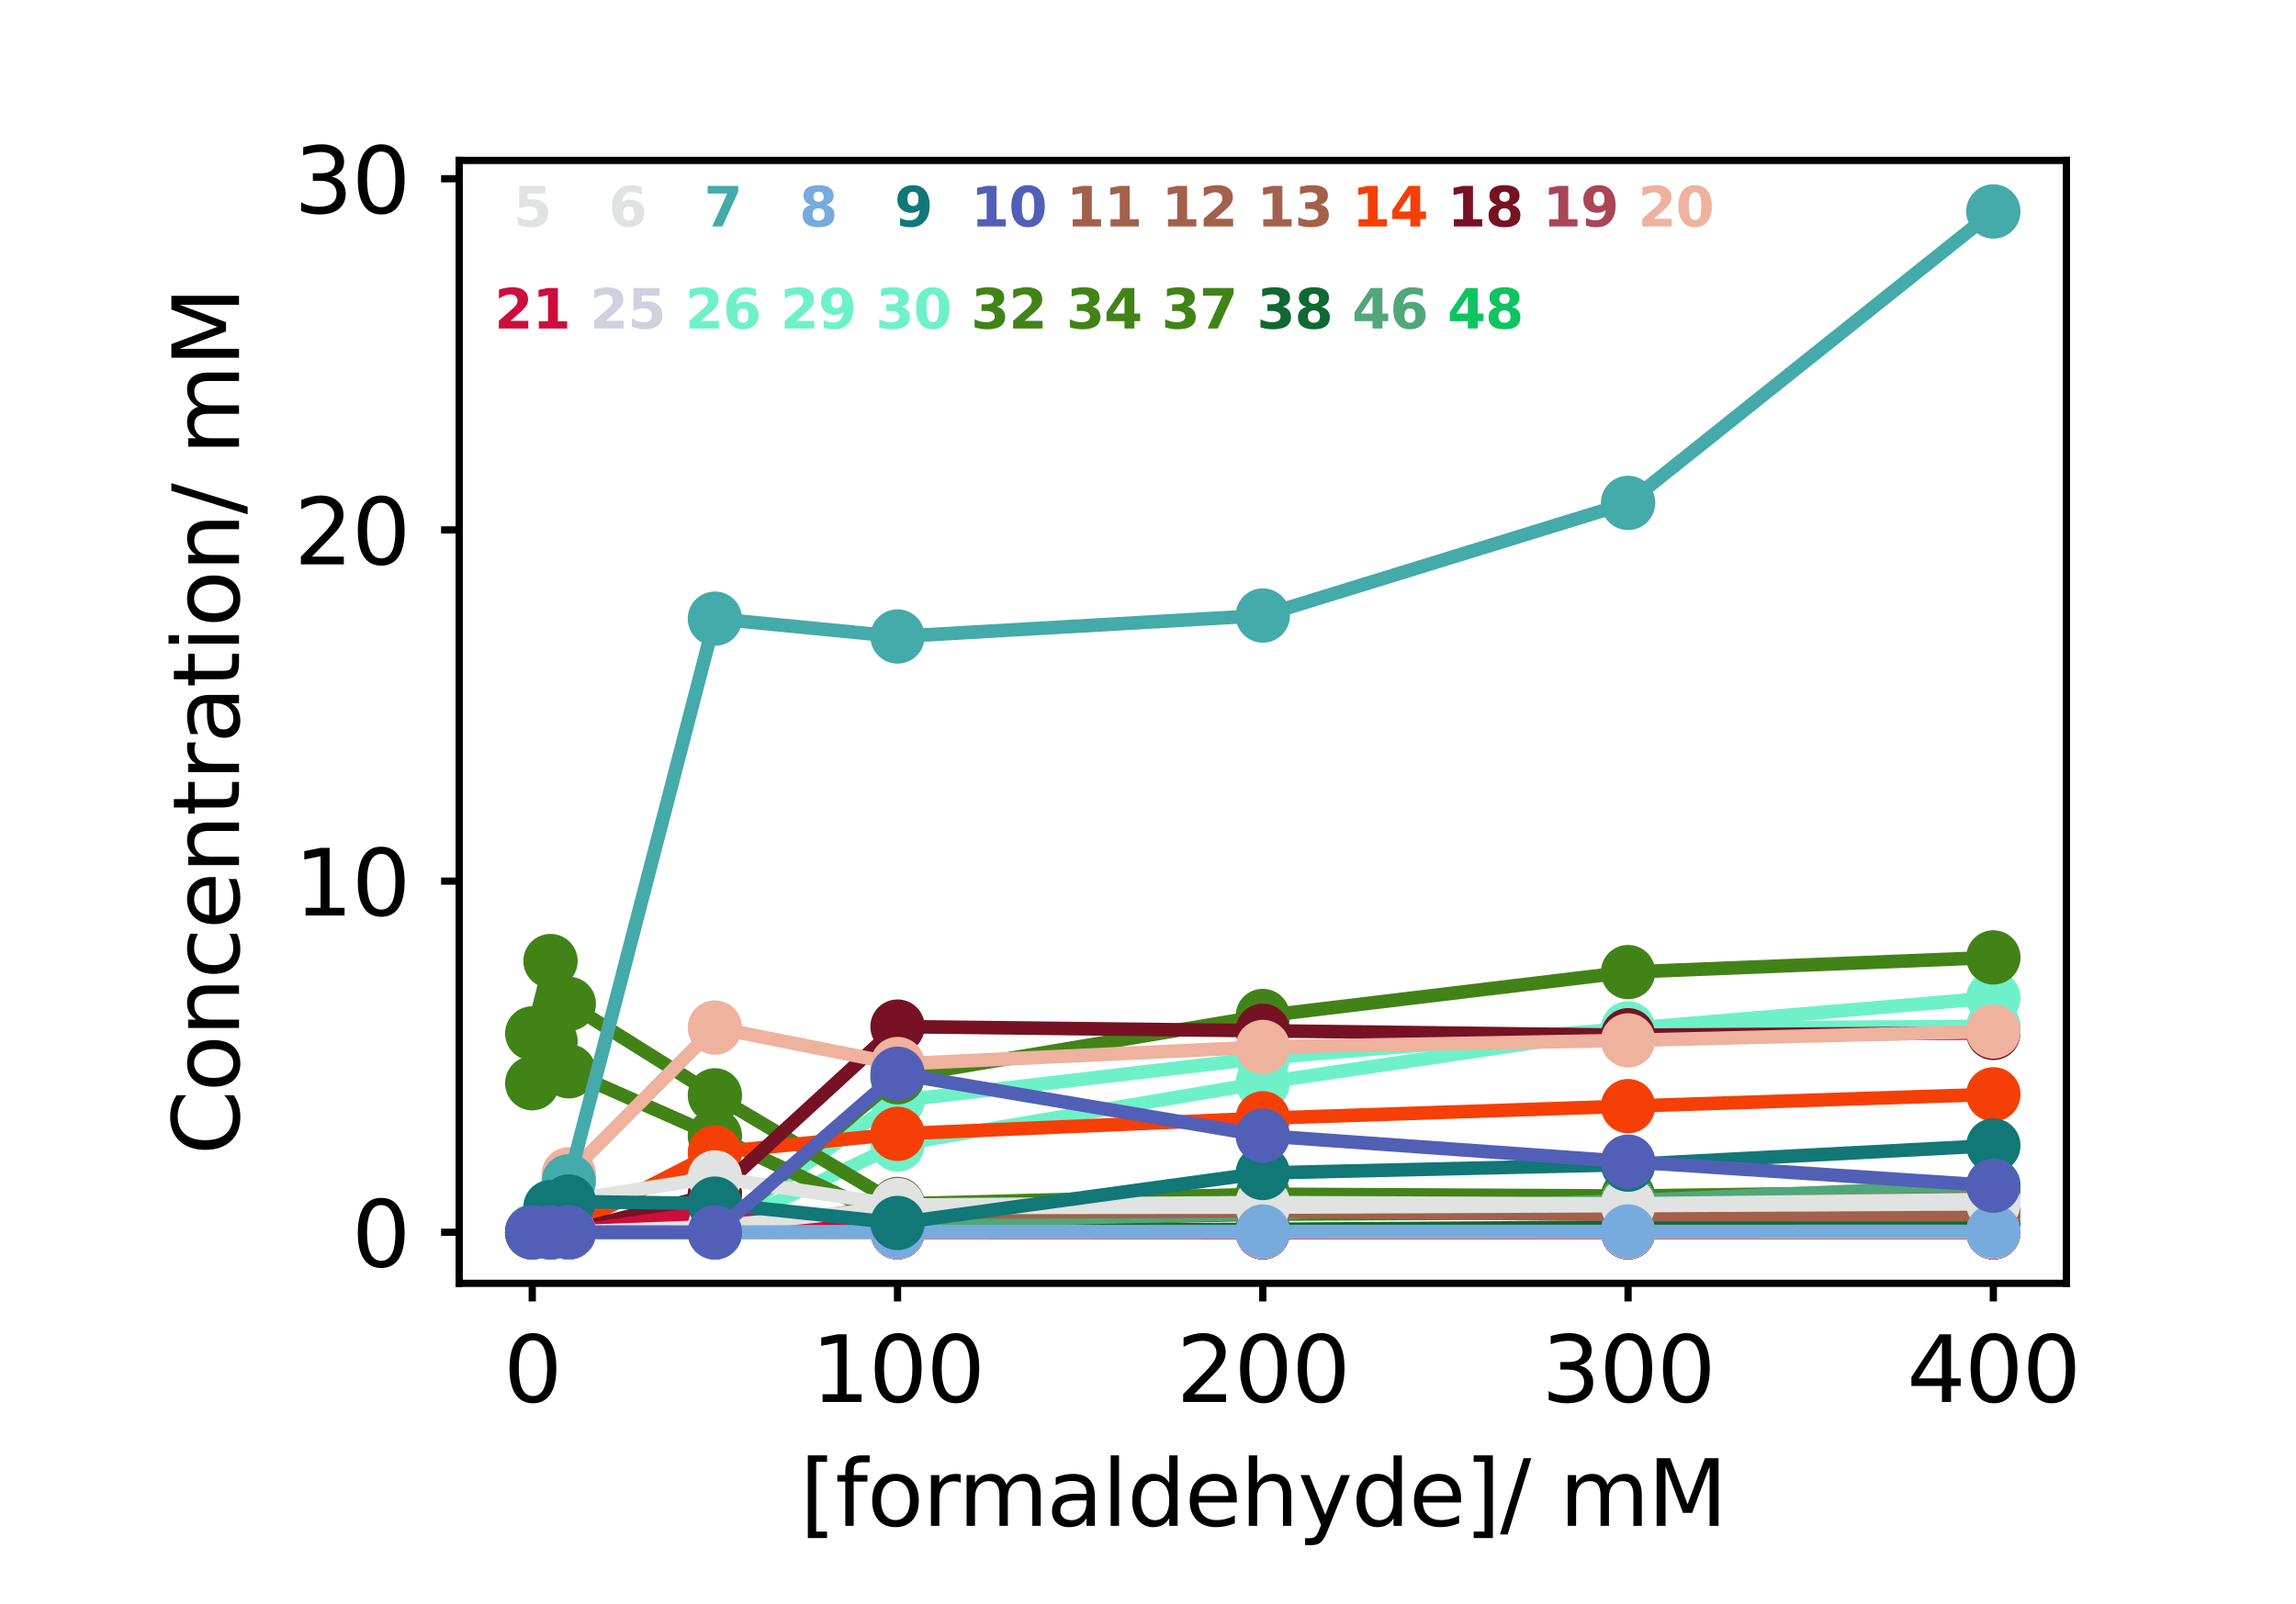 <?xml version="1.0" encoding="utf-8" standalone="no"?>
<!DOCTYPE svg PUBLIC "-//W3C//DTD SVG 1.1//EN"
  "http://www.w3.org/Graphics/SVG/1.1/DTD/svg11.dtd">
<svg height="177.12pt" version="1.1" viewBox="0 0 253.44 177.12" width="253.44pt" xmlns="http://www.w3.org/2000/svg" xmlns:xlink="http://www.w3.org/1999/xlink">
 <defs>
  <style type="text/css">*{stroke-linecap:butt;stroke-linejoin:round;}</style>
 </defs>
 <g id="figure_1">
  <g id="patch_1">
   <path d="M 0 177.12 
L 253.44 177.12 
L 253.44 0 
L 0 0 
z
" style="fill:#ffffff;"/>
  </g>
  <g id="axes_1">
   <g id="patch_2">
    <path d="M 50.688 141.696 
L 228.096 141.696 
L 228.096 17.712 
L 50.688 17.712 
z
" style="fill:#ffffff;"/>
   </g>
   <g id="matplotlib.axis_1">
    <g id="xtick_1">
     <g id="line2d_1">
      <defs>
       <path d="M 0 0 
L 0 2 
" id="m0e914aa921" style="stroke:#000000;stroke-width:0.8;"/>
      </defs>
      <g>
       <use style="stroke:#000000;stroke-width:0.8;" x="58.752" xlink:href="#m0e914aa921" y="141.696"/>
      </g>
     </g>
     <g id="text_1">
      <!-- 0 -->
      <g transform="translate(55.571 154.794)scale(0.1 -0.1)">
       <defs>
        <path d="M 2034 4250 
Q 1547 4250 1301 3770 
Q 1056 3291 1056 2328 
Q 1056 1369 1301 889 
Q 1547 409 2034 409 
Q 2525 409 2770 889 
Q 3016 1369 3016 2328 
Q 3016 3291 2770 3770 
Q 2525 4250 2034 4250 
z
M 2034 4750 
Q 2819 4750 3233 4129 
Q 3647 3509 3647 2328 
Q 3647 1150 3233 529 
Q 2819 -91 2034 -91 
Q 1250 -91 836 529 
Q 422 1150 422 2328 
Q 422 3509 836 4129 
Q 1250 4750 2034 4750 
z
" id="DejaVuSans-30" transform="scale(0.016)"/>
       </defs>
       <use xlink:href="#DejaVuSans-30"/>
      </g>
     </g>
    </g>
    <g id="xtick_2">
     <g id="line2d_2">
      <g>
       <use style="stroke:#000000;stroke-width:0.8;" x="99.072" xlink:href="#m0e914aa921" y="141.696"/>
      </g>
     </g>
     <g id="text_2">
      <!-- 100 -->
      <g transform="translate(89.528 154.794)scale(0.1 -0.1)">
       <defs>
        <path d="M 794 531 
L 1825 531 
L 1825 4091 
L 703 3866 
L 703 4441 
L 1819 4666 
L 2450 4666 
L 2450 531 
L 3481 531 
L 3481 0 
L 794 0 
L 794 531 
z
" id="DejaVuSans-31" transform="scale(0.016)"/>
       </defs>
       <use xlink:href="#DejaVuSans-31"/>
       <use x="63.623" xlink:href="#DejaVuSans-30"/>
       <use x="127.246" xlink:href="#DejaVuSans-30"/>
      </g>
     </g>
    </g>
    <g id="xtick_3">
     <g id="line2d_3">
      <g>
       <use style="stroke:#000000;stroke-width:0.8;" x="139.392" xlink:href="#m0e914aa921" y="141.696"/>
      </g>
     </g>
     <g id="text_3">
      <!-- 200 -->
      <g transform="translate(129.848 154.794)scale(0.1 -0.1)">
       <defs>
        <path d="M 1228 531 
L 3431 531 
L 3431 0 
L 469 0 
L 469 531 
Q 828 903 1448 1529 
Q 2069 2156 2228 2338 
Q 2531 2678 2651 2914 
Q 2772 3150 2772 3378 
Q 2772 3750 2511 3984 
Q 2250 4219 1831 4219 
Q 1534 4219 1204 4116 
Q 875 4013 500 3803 
L 500 4441 
Q 881 4594 1212 4672 
Q 1544 4750 1819 4750 
Q 2544 4750 2975 4387 
Q 3406 4025 3406 3419 
Q 3406 3131 3298 2873 
Q 3191 2616 2906 2266 
Q 2828 2175 2409 1742 
Q 1991 1309 1228 531 
z
" id="DejaVuSans-32" transform="scale(0.016)"/>
       </defs>
       <use xlink:href="#DejaVuSans-32"/>
       <use x="63.623" xlink:href="#DejaVuSans-30"/>
       <use x="127.246" xlink:href="#DejaVuSans-30"/>
      </g>
     </g>
    </g>
    <g id="xtick_4">
     <g id="line2d_4">
      <g>
       <use style="stroke:#000000;stroke-width:0.8;" x="179.712" xlink:href="#m0e914aa921" y="141.696"/>
      </g>
     </g>
     <g id="text_4">
      <!-- 300 -->
      <g transform="translate(170.168 154.794)scale(0.1 -0.1)">
       <defs>
        <path d="M 2597 2516 
Q 3050 2419 3304 2112 
Q 3559 1806 3559 1356 
Q 3559 666 3084 287 
Q 2609 -91 1734 -91 
Q 1441 -91 1130 -33 
Q 819 25 488 141 
L 488 750 
Q 750 597 1062 519 
Q 1375 441 1716 441 
Q 2309 441 2620 675 
Q 2931 909 2931 1356 
Q 2931 1769 2642 2001 
Q 2353 2234 1838 2234 
L 1294 2234 
L 1294 2753 
L 1863 2753 
Q 2328 2753 2575 2939 
Q 2822 3125 2822 3475 
Q 2822 3834 2567 4026 
Q 2313 4219 1838 4219 
Q 1578 4219 1281 4162 
Q 984 4106 628 3988 
L 628 4550 
Q 988 4650 1302 4700 
Q 1616 4750 1894 4750 
Q 2613 4750 3031 4423 
Q 3450 4097 3450 3541 
Q 3450 3153 3228 2886 
Q 3006 2619 2597 2516 
z
" id="DejaVuSans-33" transform="scale(0.016)"/>
       </defs>
       <use xlink:href="#DejaVuSans-33"/>
       <use x="63.623" xlink:href="#DejaVuSans-30"/>
       <use x="127.246" xlink:href="#DejaVuSans-30"/>
      </g>
     </g>
    </g>
    <g id="xtick_5">
     <g id="line2d_5">
      <g>
       <use style="stroke:#000000;stroke-width:0.8;" x="220.032" xlink:href="#m0e914aa921" y="141.696"/>
      </g>
     </g>
     <g id="text_5">
      <!-- 400 -->
      <g transform="translate(210.488 154.794)scale(0.1 -0.1)">
       <defs>
        <path d="M 2419 4116 
L 825 1625 
L 2419 1625 
L 2419 4116 
z
M 2253 4666 
L 3047 4666 
L 3047 1625 
L 3713 1625 
L 3713 1100 
L 3047 1100 
L 3047 0 
L 2419 0 
L 2419 1100 
L 313 1100 
L 313 1709 
L 2253 4666 
z
" id="DejaVuSans-34" transform="scale(0.016)"/>
       </defs>
       <use xlink:href="#DejaVuSans-34"/>
       <use x="63.623" xlink:href="#DejaVuSans-30"/>
       <use x="127.246" xlink:href="#DejaVuSans-30"/>
      </g>
     </g>
    </g>
    <g id="text_6">
     <!-- [formaldehyde]/ mM -->
     <g transform="translate(88.292 168.473)scale(0.1 -0.1)">
      <defs>
       <path d="M 550 4863 
L 1875 4863 
L 1875 4416 
L 1125 4416 
L 1125 -397 
L 1875 -397 
L 1875 -844 
L 550 -844 
L 550 4863 
z
" id="DejaVuSans-5b" transform="scale(0.016)"/>
       <path d="M 2375 4863 
L 2375 4384 
L 1825 4384 
Q 1516 4384 1395 4259 
Q 1275 4134 1275 3809 
L 1275 3500 
L 2222 3500 
L 2222 3053 
L 1275 3053 
L 1275 0 
L 697 0 
L 697 3053 
L 147 3053 
L 147 3500 
L 697 3500 
L 697 3744 
Q 697 4328 969 4595 
Q 1241 4863 1831 4863 
L 2375 4863 
z
" id="DejaVuSans-66" transform="scale(0.016)"/>
       <path d="M 1959 3097 
Q 1497 3097 1228 2736 
Q 959 2375 959 1747 
Q 959 1119 1226 758 
Q 1494 397 1959 397 
Q 2419 397 2687 759 
Q 2956 1122 2956 1747 
Q 2956 2369 2687 2733 
Q 2419 3097 1959 3097 
z
M 1959 3584 
Q 2709 3584 3137 3096 
Q 3566 2609 3566 1747 
Q 3566 888 3137 398 
Q 2709 -91 1959 -91 
Q 1206 -91 779 398 
Q 353 888 353 1747 
Q 353 2609 779 3096 
Q 1206 3584 1959 3584 
z
" id="DejaVuSans-6f" transform="scale(0.016)"/>
       <path d="M 2631 2963 
Q 2534 3019 2420 3045 
Q 2306 3072 2169 3072 
Q 1681 3072 1420 2755 
Q 1159 2438 1159 1844 
L 1159 0 
L 581 0 
L 581 3500 
L 1159 3500 
L 1159 2956 
Q 1341 3275 1631 3429 
Q 1922 3584 2338 3584 
Q 2397 3584 2469 3576 
Q 2541 3569 2628 3553 
L 2631 2963 
z
" id="DejaVuSans-72" transform="scale(0.016)"/>
       <path d="M 3328 2828 
Q 3544 3216 3844 3400 
Q 4144 3584 4550 3584 
Q 5097 3584 5394 3201 
Q 5691 2819 5691 2113 
L 5691 0 
L 5113 0 
L 5113 2094 
Q 5113 2597 4934 2840 
Q 4756 3084 4391 3084 
Q 3944 3084 3684 2787 
Q 3425 2491 3425 1978 
L 3425 0 
L 2847 0 
L 2847 2094 
Q 2847 2600 2669 2842 
Q 2491 3084 2119 3084 
Q 1678 3084 1418 2786 
Q 1159 2488 1159 1978 
L 1159 0 
L 581 0 
L 581 3500 
L 1159 3500 
L 1159 2956 
Q 1356 3278 1631 3431 
Q 1906 3584 2284 3584 
Q 2666 3584 2933 3390 
Q 3200 3197 3328 2828 
z
" id="DejaVuSans-6d" transform="scale(0.016)"/>
       <path d="M 2194 1759 
Q 1497 1759 1228 1600 
Q 959 1441 959 1056 
Q 959 750 1161 570 
Q 1363 391 1709 391 
Q 2188 391 2477 730 
Q 2766 1069 2766 1631 
L 2766 1759 
L 2194 1759 
z
M 3341 1997 
L 3341 0 
L 2766 0 
L 2766 531 
Q 2569 213 2275 61 
Q 1981 -91 1556 -91 
Q 1019 -91 701 211 
Q 384 513 384 1019 
Q 384 1609 779 1909 
Q 1175 2209 1959 2209 
L 2766 2209 
L 2766 2266 
Q 2766 2663 2505 2880 
Q 2244 3097 1772 3097 
Q 1472 3097 1187 3025 
Q 903 2953 641 2809 
L 641 3341 
Q 956 3463 1253 3523 
Q 1550 3584 1831 3584 
Q 2591 3584 2966 3190 
Q 3341 2797 3341 1997 
z
" id="DejaVuSans-61" transform="scale(0.016)"/>
       <path d="M 603 4863 
L 1178 4863 
L 1178 0 
L 603 0 
L 603 4863 
z
" id="DejaVuSans-6c" transform="scale(0.016)"/>
       <path d="M 2906 2969 
L 2906 4863 
L 3481 4863 
L 3481 0 
L 2906 0 
L 2906 525 
Q 2725 213 2448 61 
Q 2172 -91 1784 -91 
Q 1150 -91 751 415 
Q 353 922 353 1747 
Q 353 2572 751 3078 
Q 1150 3584 1784 3584 
Q 2172 3584 2448 3432 
Q 2725 3281 2906 2969 
z
M 947 1747 
Q 947 1113 1208 752 
Q 1469 391 1925 391 
Q 2381 391 2643 752 
Q 2906 1113 2906 1747 
Q 2906 2381 2643 2742 
Q 2381 3103 1925 3103 
Q 1469 3103 1208 2742 
Q 947 2381 947 1747 
z
" id="DejaVuSans-64" transform="scale(0.016)"/>
       <path d="M 3597 1894 
L 3597 1613 
L 953 1613 
Q 991 1019 1311 708 
Q 1631 397 2203 397 
Q 2534 397 2845 478 
Q 3156 559 3463 722 
L 3463 178 
Q 3153 47 2828 -22 
Q 2503 -91 2169 -91 
Q 1331 -91 842 396 
Q 353 884 353 1716 
Q 353 2575 817 3079 
Q 1281 3584 2069 3584 
Q 2775 3584 3186 3129 
Q 3597 2675 3597 1894 
z
M 3022 2063 
Q 3016 2534 2758 2815 
Q 2500 3097 2075 3097 
Q 1594 3097 1305 2825 
Q 1016 2553 972 2059 
L 3022 2063 
z
" id="DejaVuSans-65" transform="scale(0.016)"/>
       <path d="M 3513 2113 
L 3513 0 
L 2938 0 
L 2938 2094 
Q 2938 2591 2744 2837 
Q 2550 3084 2163 3084 
Q 1697 3084 1428 2787 
Q 1159 2491 1159 1978 
L 1159 0 
L 581 0 
L 581 4863 
L 1159 4863 
L 1159 2956 
Q 1366 3272 1645 3428 
Q 1925 3584 2291 3584 
Q 2894 3584 3203 3211 
Q 3513 2838 3513 2113 
z
" id="DejaVuSans-68" transform="scale(0.016)"/>
       <path d="M 2059 -325 
Q 1816 -950 1584 -1140 
Q 1353 -1331 966 -1331 
L 506 -1331 
L 506 -850 
L 844 -850 
Q 1081 -850 1212 -737 
Q 1344 -625 1503 -206 
L 1606 56 
L 191 3500 
L 800 3500 
L 1894 763 
L 2988 3500 
L 3597 3500 
L 2059 -325 
z
" id="DejaVuSans-79" transform="scale(0.016)"/>
       <path d="M 1947 4863 
L 1947 -844 
L 622 -844 
L 622 -397 
L 1369 -397 
L 1369 4416 
L 622 4416 
L 622 4863 
L 1947 4863 
z
" id="DejaVuSans-5d" transform="scale(0.016)"/>
       <path d="M 1625 4666 
L 2156 4666 
L 531 -594 
L 0 -594 
L 1625 4666 
z
" id="DejaVuSans-2f" transform="scale(0.016)"/>
       <path id="DejaVuSans-20" transform="scale(0.016)"/>
       <path d="M 628 4666 
L 1569 4666 
L 2759 1491 
L 3956 4666 
L 4897 4666 
L 4897 0 
L 4281 0 
L 4281 4097 
L 3078 897 
L 2444 897 
L 1241 4097 
L 1241 0 
L 628 0 
L 628 4666 
z
" id="DejaVuSans-4d" transform="scale(0.016)"/>
      </defs>
      <use xlink:href="#DejaVuSans-5b"/>
      <use x="39.014" xlink:href="#DejaVuSans-66"/>
      <use x="74.219" xlink:href="#DejaVuSans-6f"/>
      <use x="135.4" xlink:href="#DejaVuSans-72"/>
      <use x="174.764" xlink:href="#DejaVuSans-6d"/>
      <use x="272.176" xlink:href="#DejaVuSans-61"/>
      <use x="333.455" xlink:href="#DejaVuSans-6c"/>
      <use x="361.238" xlink:href="#DejaVuSans-64"/>
      <use x="424.715" xlink:href="#DejaVuSans-65"/>
      <use x="486.238" xlink:href="#DejaVuSans-68"/>
      <use x="549.617" xlink:href="#DejaVuSans-79"/>
      <use x="608.797" xlink:href="#DejaVuSans-64"/>
      <use x="672.273" xlink:href="#DejaVuSans-65"/>
      <use x="733.797" xlink:href="#DejaVuSans-5d"/>
      <use x="772.811" xlink:href="#DejaVuSans-2f"/>
      <use x="806.502" xlink:href="#DejaVuSans-20"/>
      <use x="838.289" xlink:href="#DejaVuSans-6d"/>
      <use x="935.701" xlink:href="#DejaVuSans-4d"/>
     </g>
    </g>
   </g>
   <g id="matplotlib.axis_2">
    <g id="ytick_1">
     <g id="line2d_6">
      <defs>
       <path d="M 0 0 
L -2 0 
" id="ma6e2702b0a" style="stroke:#000000;stroke-width:0.8;"/>
      </defs>
      <g>
       <use style="stroke:#000000;stroke-width:0.8;" x="50.688" xlink:href="#ma6e2702b0a" y="136.06"/>
      </g>
     </g>
     <g id="text_7">
      <!-- 0 -->
      <g transform="translate(38.825 139.86)scale(0.1 -0.1)">
       <use xlink:href="#DejaVuSans-30"/>
      </g>
     </g>
    </g>
    <g id="ytick_2">
     <g id="line2d_7">
      <g>
       <use style="stroke:#000000;stroke-width:0.8;" x="50.688" xlink:href="#ma6e2702b0a" y="97.286"/>
      </g>
     </g>
     <g id="text_8">
      <!-- 10 -->
      <g transform="translate(32.463 101.085)scale(0.1 -0.1)">
       <use xlink:href="#DejaVuSans-31"/>
       <use x="63.623" xlink:href="#DejaVuSans-30"/>
      </g>
     </g>
    </g>
    <g id="ytick_3">
     <g id="line2d_8">
      <g>
       <use style="stroke:#000000;stroke-width:0.8;" x="50.688" xlink:href="#ma6e2702b0a" y="58.511"/>
      </g>
     </g>
     <g id="text_9">
      <!-- 20 -->
      <g transform="translate(32.463 62.31)scale(0.1 -0.1)">
       <use xlink:href="#DejaVuSans-32"/>
       <use x="63.623" xlink:href="#DejaVuSans-30"/>
      </g>
     </g>
    </g>
    <g id="ytick_4">
     <g id="line2d_9">
      <g>
       <use style="stroke:#000000;stroke-width:0.8;" x="50.688" xlink:href="#ma6e2702b0a" y="19.736"/>
      </g>
     </g>
     <g id="text_10">
      <!-- 30 -->
      <g transform="translate(32.463 23.536)scale(0.1 -0.1)">
       <use xlink:href="#DejaVuSans-33"/>
       <use x="63.623" xlink:href="#DejaVuSans-30"/>
      </g>
     </g>
    </g>
    <g id="text_11">
     <!-- Concentration/ mM -->
     <g transform="translate(26.383 127.533)rotate(-90)scale(0.1 -0.1)">
      <defs>
       <path d="M 4122 4306 
L 4122 3641 
Q 3803 3938 3442 4084 
Q 3081 4231 2675 4231 
Q 1875 4231 1450 3742 
Q 1025 3253 1025 2328 
Q 1025 1406 1450 917 
Q 1875 428 2675 428 
Q 3081 428 3442 575 
Q 3803 722 4122 1019 
L 4122 359 
Q 3791 134 3420 21 
Q 3050 -91 2638 -91 
Q 1578 -91 968 557 
Q 359 1206 359 2328 
Q 359 3453 968 4101 
Q 1578 4750 2638 4750 
Q 3056 4750 3426 4639 
Q 3797 4528 4122 4306 
z
" id="DejaVuSans-43" transform="scale(0.016)"/>
       <path d="M 3513 2113 
L 3513 0 
L 2938 0 
L 2938 2094 
Q 2938 2591 2744 2837 
Q 2550 3084 2163 3084 
Q 1697 3084 1428 2787 
Q 1159 2491 1159 1978 
L 1159 0 
L 581 0 
L 581 3500 
L 1159 3500 
L 1159 2956 
Q 1366 3272 1645 3428 
Q 1925 3584 2291 3584 
Q 2894 3584 3203 3211 
Q 3513 2838 3513 2113 
z
" id="DejaVuSans-6e" transform="scale(0.016)"/>
       <path d="M 3122 3366 
L 3122 2828 
Q 2878 2963 2633 3030 
Q 2388 3097 2138 3097 
Q 1578 3097 1268 2742 
Q 959 2388 959 1747 
Q 959 1106 1268 751 
Q 1578 397 2138 397 
Q 2388 397 2633 464 
Q 2878 531 3122 666 
L 3122 134 
Q 2881 22 2623 -34 
Q 2366 -91 2075 -91 
Q 1284 -91 818 406 
Q 353 903 353 1747 
Q 353 2603 823 3093 
Q 1294 3584 2113 3584 
Q 2378 3584 2631 3529 
Q 2884 3475 3122 3366 
z
" id="DejaVuSans-63" transform="scale(0.016)"/>
       <path d="M 1172 4494 
L 1172 3500 
L 2356 3500 
L 2356 3053 
L 1172 3053 
L 1172 1153 
Q 1172 725 1289 603 
Q 1406 481 1766 481 
L 2356 481 
L 2356 0 
L 1766 0 
Q 1100 0 847 248 
Q 594 497 594 1153 
L 594 3053 
L 172 3053 
L 172 3500 
L 594 3500 
L 594 4494 
L 1172 4494 
z
" id="DejaVuSans-74" transform="scale(0.016)"/>
       <path d="M 603 3500 
L 1178 3500 
L 1178 0 
L 603 0 
L 603 3500 
z
M 603 4863 
L 1178 4863 
L 1178 4134 
L 603 4134 
L 603 4863 
z
" id="DejaVuSans-69" transform="scale(0.016)"/>
      </defs>
      <use xlink:href="#DejaVuSans-43"/>
      <use x="69.824" xlink:href="#DejaVuSans-6f"/>
      <use x="131.006" xlink:href="#DejaVuSans-6e"/>
      <use x="194.385" xlink:href="#DejaVuSans-63"/>
      <use x="249.365" xlink:href="#DejaVuSans-65"/>
      <use x="310.889" xlink:href="#DejaVuSans-6e"/>
      <use x="374.268" xlink:href="#DejaVuSans-74"/>
      <use x="413.477" xlink:href="#DejaVuSans-72"/>
      <use x="454.59" xlink:href="#DejaVuSans-61"/>
      <use x="515.869" xlink:href="#DejaVuSans-74"/>
      <use x="555.078" xlink:href="#DejaVuSans-69"/>
      <use x="582.861" xlink:href="#DejaVuSans-6f"/>
      <use x="644.043" xlink:href="#DejaVuSans-6e"/>
      <use x="707.422" xlink:href="#DejaVuSans-2f"/>
      <use x="741.113" xlink:href="#DejaVuSans-20"/>
      <use x="772.9" xlink:href="#DejaVuSans-6d"/>
      <use x="870.312" xlink:href="#DejaVuSans-4d"/>
     </g>
    </g>
   </g>
   <g id="patch_3">
    <path d="M 50.688 141.696 
L 50.688 17.712 
" style="fill:none;stroke:#000000;stroke-linecap:square;stroke-linejoin:miter;stroke-width:0.8;"/>
   </g>
   <g id="patch_4">
    <path d="M 228.096 141.696 
L 228.096 17.712 
" style="fill:none;stroke:#000000;stroke-linecap:square;stroke-linejoin:miter;stroke-width:0.8;"/>
   </g>
   <g id="patch_5">
    <path d="M 50.688 141.696 
L 228.096 141.696 
" style="fill:none;stroke:#000000;stroke-linecap:square;stroke-linejoin:miter;stroke-width:0.8;"/>
   </g>
   <g id="patch_6">
    <path d="M 50.688 17.712 
L 228.096 17.712 
" style="fill:none;stroke:#000000;stroke-linecap:square;stroke-linejoin:miter;stroke-width:0.8;"/>
   </g>
   <g id="line2d_10">
    <path clip-path="url(#p89948e05a5)" d="M 58.752 136.06 
L 60.768 136.06 
L 62.784 136.06 
L 78.912 135.924 
L 99.072 135.84 
L 139.392 135.983 
L 179.712 136.06 
L 220.032 136.042 
" style="fill:none;stroke:#6ef1c9;stroke-linecap:square;stroke-width:1.5;"/>
    <defs>
     <path d="M 0 2.5 
C 0.663 2.5 1.299 2.237 1.768 1.768 
C 2.237 1.299 2.5 0.663 2.5 0 
C 2.5 -0.663 2.237 -1.299 1.768 -1.768 
C 1.299 -2.237 0.663 -2.5 0 -2.5 
C -0.663 -2.5 -1.299 -2.237 -1.768 -1.768 
C -2.237 -1.299 -2.5 -0.663 -2.5 0 
C -2.5 0.663 -2.237 1.299 -1.768 1.768 
C -1.299 2.237 -0.663 2.5 0 2.5 
z
" id="m721b717df1" style="stroke:#6ef1c9;"/>
    </defs>
    <g clip-path="url(#p89948e05a5)">
     <use style="fill:#6ef1c9;stroke:#6ef1c9;" x="58.752" xlink:href="#m721b717df1" y="136.06"/>
     <use style="fill:#6ef1c9;stroke:#6ef1c9;" x="60.768" xlink:href="#m721b717df1" y="136.06"/>
     <use style="fill:#6ef1c9;stroke:#6ef1c9;" x="62.784" xlink:href="#m721b717df1" y="136.06"/>
     <use style="fill:#6ef1c9;stroke:#6ef1c9;" x="78.912" xlink:href="#m721b717df1" y="135.924"/>
     <use style="fill:#6ef1c9;stroke:#6ef1c9;" x="99.072" xlink:href="#m721b717df1" y="135.84"/>
     <use style="fill:#6ef1c9;stroke:#6ef1c9;" x="139.392" xlink:href="#m721b717df1" y="135.983"/>
     <use style="fill:#6ef1c9;stroke:#6ef1c9;" x="179.712" xlink:href="#m721b717df1" y="136.06"/>
     <use style="fill:#6ef1c9;stroke:#6ef1c9;" x="220.032" xlink:href="#m721b717df1" y="136.042"/>
    </g>
   </g>
   <g id="line2d_11">
    <path clip-path="url(#p89948e05a5)" d="M 58.752 136.06 
L 60.768 136.06 
L 62.784 136.06 
L 78.912 135.947 
L 99.072 126.378 
L 139.392 119.549 
L 179.712 113.579 
L 220.032 110.177 
" style="fill:none;stroke:#6ef1c9;stroke-linecap:square;stroke-width:1.5;"/>
    <g clip-path="url(#p89948e05a5)">
     <use style="fill:#6ef1c9;stroke:#6ef1c9;" x="58.752" xlink:href="#m721b717df1" y="136.06"/>
     <use style="fill:#6ef1c9;stroke:#6ef1c9;" x="60.768" xlink:href="#m721b717df1" y="136.06"/>
     <use style="fill:#6ef1c9;stroke:#6ef1c9;" x="62.784" xlink:href="#m721b717df1" y="136.06"/>
     <use style="fill:#6ef1c9;stroke:#6ef1c9;" x="78.912" xlink:href="#m721b717df1" y="135.947"/>
     <use style="fill:#6ef1c9;stroke:#6ef1c9;" x="99.072" xlink:href="#m721b717df1" y="126.378"/>
     <use style="fill:#6ef1c9;stroke:#6ef1c9;" x="139.392" xlink:href="#m721b717df1" y="119.549"/>
     <use style="fill:#6ef1c9;stroke:#6ef1c9;" x="179.712" xlink:href="#m721b717df1" y="113.579"/>
     <use style="fill:#6ef1c9;stroke:#6ef1c9;" x="220.032" xlink:href="#m721b717df1" y="110.177"/>
    </g>
   </g>
   <g id="line2d_12">
    <path clip-path="url(#p89948e05a5)" d="M 58.752 135.935 
L 60.768 136.06 
L 62.784 136.06 
L 78.912 135.524 
L 99.072 121.541 
L 139.392 116.82 
L 179.712 113.558 
L 220.032 113.323 
" style="fill:none;stroke:#6ef1c9;stroke-linecap:square;stroke-width:1.5;"/>
    <g clip-path="url(#p89948e05a5)">
     <use style="fill:#6ef1c9;stroke:#6ef1c9;" x="58.752" xlink:href="#m721b717df1" y="135.935"/>
     <use style="fill:#6ef1c9;stroke:#6ef1c9;" x="60.768" xlink:href="#m721b717df1" y="136.06"/>
     <use style="fill:#6ef1c9;stroke:#6ef1c9;" x="62.784" xlink:href="#m721b717df1" y="136.06"/>
     <use style="fill:#6ef1c9;stroke:#6ef1c9;" x="78.912" xlink:href="#m721b717df1" y="135.524"/>
     <use style="fill:#6ef1c9;stroke:#6ef1c9;" x="99.072" xlink:href="#m721b717df1" y="121.541"/>
     <use style="fill:#6ef1c9;stroke:#6ef1c9;" x="139.392" xlink:href="#m721b717df1" y="116.82"/>
     <use style="fill:#6ef1c9;stroke:#6ef1c9;" x="179.712" xlink:href="#m721b717df1" y="113.558"/>
     <use style="fill:#6ef1c9;stroke:#6ef1c9;" x="220.032" xlink:href="#m721b717df1" y="113.323"/>
    </g>
   </g>
   <g id="line2d_13">
    <path clip-path="url(#p89948e05a5)" d="M 58.752 119.604 
L 60.768 114.956 
L 62.784 118.289 
L 78.912 125.417 
L 99.072 134.938 
L 139.392 134.065 
L 179.712 133.859 
L 220.032 133.571 
" style="fill:none;stroke:#428317;stroke-linecap:square;stroke-width:1.5;"/>
    <defs>
     <path d="M 0 2.5 
C 0.663 2.5 1.299 2.237 1.768 1.768 
C 2.237 1.299 2.5 0.663 2.5 0 
C 2.5 -0.663 2.237 -1.299 1.768 -1.768 
C 1.299 -2.237 0.663 -2.5 0 -2.5 
C -0.663 -2.5 -1.299 -2.237 -1.768 -1.768 
C -2.237 -1.299 -2.5 -0.663 -2.5 0 
C -2.5 0.663 -2.237 1.299 -1.768 1.768 
C -1.299 2.237 -0.663 2.5 0 2.5 
z
" id="m1c1bcbd20a" style="stroke:#428317;"/>
    </defs>
    <g clip-path="url(#p89948e05a5)">
     <use style="fill:#428317;stroke:#428317;" x="58.752" xlink:href="#m1c1bcbd20a" y="119.604"/>
     <use style="fill:#428317;stroke:#428317;" x="60.768" xlink:href="#m1c1bcbd20a" y="114.956"/>
     <use style="fill:#428317;stroke:#428317;" x="62.784" xlink:href="#m1c1bcbd20a" y="118.289"/>
     <use style="fill:#428317;stroke:#428317;" x="78.912" xlink:href="#m1c1bcbd20a" y="125.417"/>
     <use style="fill:#428317;stroke:#428317;" x="99.072" xlink:href="#m1c1bcbd20a" y="134.938"/>
     <use style="fill:#428317;stroke:#428317;" x="139.392" xlink:href="#m1c1bcbd20a" y="134.065"/>
     <use style="fill:#428317;stroke:#428317;" x="179.712" xlink:href="#m1c1bcbd20a" y="133.859"/>
     <use style="fill:#428317;stroke:#428317;" x="220.032" xlink:href="#m1c1bcbd20a" y="133.571"/>
    </g>
   </g>
   <g id="line2d_14">
    <path clip-path="url(#p89948e05a5)" d="M 58.752 136.06 
L 60.768 136.06 
L 62.784 136.06 
L 78.912 136.06 
L 99.072 118.94 
L 139.392 112.179 
L 179.712 107.331 
L 220.032 105.713 
" style="fill:none;stroke:#428317;stroke-linecap:square;stroke-width:1.5;"/>
    <g clip-path="url(#p89948e05a5)">
     <use style="fill:#428317;stroke:#428317;" x="58.752" xlink:href="#m1c1bcbd20a" y="136.06"/>
     <use style="fill:#428317;stroke:#428317;" x="60.768" xlink:href="#m1c1bcbd20a" y="136.06"/>
     <use style="fill:#428317;stroke:#428317;" x="62.784" xlink:href="#m1c1bcbd20a" y="136.06"/>
     <use style="fill:#428317;stroke:#428317;" x="78.912" xlink:href="#m1c1bcbd20a" y="136.06"/>
     <use style="fill:#428317;stroke:#428317;" x="99.072" xlink:href="#m1c1bcbd20a" y="118.94"/>
     <use style="fill:#428317;stroke:#428317;" x="139.392" xlink:href="#m1c1bcbd20a" y="112.179"/>
     <use style="fill:#428317;stroke:#428317;" x="179.712" xlink:href="#m1c1bcbd20a" y="107.331"/>
     <use style="fill:#428317;stroke:#428317;" x="220.032" xlink:href="#m1c1bcbd20a" y="105.713"/>
    </g>
   </g>
   <g id="line2d_15">
    <path clip-path="url(#p89948e05a5)" d="M 58.752 114.104 
L 60.768 106.115 
L 62.784 110.839 
L 78.912 120.943 
L 99.072 132.938 
L 139.392 131.858 
L 179.712 132.059 
L 220.032 131.514 
" style="fill:none;stroke:#428317;stroke-linecap:square;stroke-width:1.5;"/>
    <g clip-path="url(#p89948e05a5)">
     <use style="fill:#428317;stroke:#428317;" x="58.752" xlink:href="#m1c1bcbd20a" y="114.104"/>
     <use style="fill:#428317;stroke:#428317;" x="60.768" xlink:href="#m1c1bcbd20a" y="106.115"/>
     <use style="fill:#428317;stroke:#428317;" x="62.784" xlink:href="#m1c1bcbd20a" y="110.839"/>
     <use style="fill:#428317;stroke:#428317;" x="78.912" xlink:href="#m1c1bcbd20a" y="120.943"/>
     <use style="fill:#428317;stroke:#428317;" x="99.072" xlink:href="#m1c1bcbd20a" y="132.938"/>
     <use style="fill:#428317;stroke:#428317;" x="139.392" xlink:href="#m1c1bcbd20a" y="131.858"/>
     <use style="fill:#428317;stroke:#428317;" x="179.712" xlink:href="#m1c1bcbd20a" y="132.059"/>
     <use style="fill:#428317;stroke:#428317;" x="220.032" xlink:href="#m1c1bcbd20a" y="131.514"/>
    </g>
   </g>
   <g id="line2d_16">
    <path clip-path="url(#p89948e05a5)" d="M 58.752 136.06 
L 60.768 136.06 
L 62.784 136.06 
L 78.912 136.06 
L 99.072 135.924 
L 139.392 135.738 
L 179.712 135.497 
L 220.032 135.289 
" style="fill:none;stroke:#106832;stroke-linecap:square;stroke-width:1.5;"/>
    <defs>
     <path d="M 0 2.5 
C 0.663 2.5 1.299 2.237 1.768 1.768 
C 2.237 1.299 2.5 0.663 2.5 0 
C 2.5 -0.663 2.237 -1.299 1.768 -1.768 
C 1.299 -2.237 0.663 -2.5 0 -2.5 
C -0.663 -2.5 -1.299 -2.237 -1.768 -1.768 
C -2.237 -1.299 -2.5 -0.663 -2.5 0 
C -2.5 0.663 -2.237 1.299 -1.768 1.768 
C -1.299 2.237 -0.663 2.5 0 2.5 
z
" id="m78311c7549" style="stroke:#106832;"/>
    </defs>
    <g clip-path="url(#p89948e05a5)">
     <use style="fill:#106832;stroke:#106832;" x="58.752" xlink:href="#m78311c7549" y="136.06"/>
     <use style="fill:#106832;stroke:#106832;" x="60.768" xlink:href="#m78311c7549" y="136.06"/>
     <use style="fill:#106832;stroke:#106832;" x="62.784" xlink:href="#m78311c7549" y="136.06"/>
     <use style="fill:#106832;stroke:#106832;" x="78.912" xlink:href="#m78311c7549" y="136.06"/>
     <use style="fill:#106832;stroke:#106832;" x="99.072" xlink:href="#m78311c7549" y="135.924"/>
     <use style="fill:#106832;stroke:#106832;" x="139.392" xlink:href="#m78311c7549" y="135.738"/>
     <use style="fill:#106832;stroke:#106832;" x="179.712" xlink:href="#m78311c7549" y="135.497"/>
     <use style="fill:#106832;stroke:#106832;" x="220.032" xlink:href="#m78311c7549" y="135.289"/>
    </g>
   </g>
   <g id="line2d_17">
    <path clip-path="url(#p89948e05a5)" d="M 58.752 136.005 
L 60.768 136.06 
L 62.784 136.06 
L 78.912 136.06 
L 99.072 134.937 
L 139.392 133.955 
L 179.712 132.585 
L 220.032 130.871 
" style="fill:none;stroke:#51a778;stroke-linecap:square;stroke-width:1.5;"/>
    <defs>
     <path d="M 0 2.5 
C 0.663 2.5 1.299 2.237 1.768 1.768 
C 2.237 1.299 2.5 0.663 2.5 0 
C 2.5 -0.663 2.237 -1.299 1.768 -1.768 
C 1.299 -2.237 0.663 -2.5 0 -2.5 
C -0.663 -2.5 -1.299 -2.237 -1.768 -1.768 
C -2.237 -1.299 -2.5 -0.663 -2.5 0 
C -2.5 0.663 -2.237 1.299 -1.768 1.768 
C -1.299 2.237 -0.663 2.5 0 2.5 
z
" id="m39999ad2da" style="stroke:#51a778;"/>
    </defs>
    <g clip-path="url(#p89948e05a5)">
     <use style="fill:#51a778;stroke:#51a778;" x="58.752" xlink:href="#m39999ad2da" y="136.005"/>
     <use style="fill:#51a778;stroke:#51a778;" x="60.768" xlink:href="#m39999ad2da" y="136.06"/>
     <use style="fill:#51a778;stroke:#51a778;" x="62.784" xlink:href="#m39999ad2da" y="136.06"/>
     <use style="fill:#51a778;stroke:#51a778;" x="78.912" xlink:href="#m39999ad2da" y="136.06"/>
     <use style="fill:#51a778;stroke:#51a778;" x="99.072" xlink:href="#m39999ad2da" y="134.937"/>
     <use style="fill:#51a778;stroke:#51a778;" x="139.392" xlink:href="#m39999ad2da" y="133.955"/>
     <use style="fill:#51a778;stroke:#51a778;" x="179.712" xlink:href="#m39999ad2da" y="132.585"/>
     <use style="fill:#51a778;stroke:#51a778;" x="220.032" xlink:href="#m39999ad2da" y="130.871"/>
    </g>
   </g>
   <g id="line2d_18">
    <path clip-path="url(#p89948e05a5)" d="M 58.752 136.06 
L 60.768 136.06 
L 62.784 136.06 
L 78.912 136.054 
L 99.072 136.06 
L 139.392 136.06 
L 179.712 136.06 
L 220.032 136.06 
" style="fill:none;stroke:#0ec460;stroke-linecap:square;stroke-width:1.5;"/>
    <defs>
     <path d="M 0 2.5 
C 0.663 2.5 1.299 2.237 1.768 1.768 
C 2.237 1.299 2.5 0.663 2.5 0 
C 2.5 -0.663 2.237 -1.299 1.768 -1.768 
C 1.299 -2.237 0.663 -2.5 0 -2.5 
C -0.663 -2.5 -1.299 -2.237 -1.768 -1.768 
C -2.237 -1.299 -2.5 -0.663 -2.5 0 
C -2.5 0.663 -2.237 1.299 -1.768 1.768 
C -1.299 2.237 -0.663 2.5 0 2.5 
z
" id="m78b73aee2f" style="stroke:#0ec460;"/>
    </defs>
    <g clip-path="url(#p89948e05a5)">
     <use style="fill:#0ec460;stroke:#0ec460;" x="58.752" xlink:href="#m78b73aee2f" y="136.06"/>
     <use style="fill:#0ec460;stroke:#0ec460;" x="60.768" xlink:href="#m78b73aee2f" y="136.06"/>
     <use style="fill:#0ec460;stroke:#0ec460;" x="62.784" xlink:href="#m78b73aee2f" y="136.06"/>
     <use style="fill:#0ec460;stroke:#0ec460;" x="78.912" xlink:href="#m78b73aee2f" y="136.054"/>
     <use style="fill:#0ec460;stroke:#0ec460;" x="99.072" xlink:href="#m78b73aee2f" y="136.06"/>
     <use style="fill:#0ec460;stroke:#0ec460;" x="139.392" xlink:href="#m78b73aee2f" y="136.06"/>
     <use style="fill:#0ec460;stroke:#0ec460;" x="179.712" xlink:href="#m78b73aee2f" y="136.06"/>
     <use style="fill:#0ec460;stroke:#0ec460;" x="220.032" xlink:href="#m78b73aee2f" y="136.06"/>
    </g>
   </g>
   <g id="line2d_19">
    <path clip-path="url(#p89948e05a5)" d="M 58.752 136.06 
L 60.768 136.06 
L 62.784 136.06 
L 78.912 136.06 
L 99.072 136.06 
L 139.392 136.06 
L 179.712 136.06 
L 220.032 136.06 
" style="fill:none;stroke:#a3604b;stroke-linecap:square;stroke-width:1.5;"/>
    <defs>
     <path d="M 0 2.5 
C 0.663 2.5 1.299 2.237 1.768 1.768 
C 2.237 1.299 2.5 0.663 2.5 0 
C 2.5 -0.663 2.237 -1.299 1.768 -1.768 
C 1.299 -2.237 0.663 -2.5 0 -2.5 
C -0.663 -2.5 -1.299 -2.237 -1.768 -1.768 
C -2.237 -1.299 -2.5 -0.663 -2.5 0 
C -2.5 0.663 -2.237 1.299 -1.768 1.768 
C -1.299 2.237 -0.663 2.5 0 2.5 
z
" id="m5cc5e7a97d" style="stroke:#a3604b;"/>
    </defs>
    <g clip-path="url(#p89948e05a5)">
     <use style="fill:#a3604b;stroke:#a3604b;" x="58.752" xlink:href="#m5cc5e7a97d" y="136.06"/>
     <use style="fill:#a3604b;stroke:#a3604b;" x="60.768" xlink:href="#m5cc5e7a97d" y="136.06"/>
     <use style="fill:#a3604b;stroke:#a3604b;" x="62.784" xlink:href="#m5cc5e7a97d" y="136.06"/>
     <use style="fill:#a3604b;stroke:#a3604b;" x="78.912" xlink:href="#m5cc5e7a97d" y="136.06"/>
     <use style="fill:#a3604b;stroke:#a3604b;" x="99.072" xlink:href="#m5cc5e7a97d" y="136.06"/>
     <use style="fill:#a3604b;stroke:#a3604b;" x="139.392" xlink:href="#m5cc5e7a97d" y="136.06"/>
     <use style="fill:#a3604b;stroke:#a3604b;" x="179.712" xlink:href="#m5cc5e7a97d" y="136.06"/>
     <use style="fill:#a3604b;stroke:#a3604b;" x="220.032" xlink:href="#m5cc5e7a97d" y="136.06"/>
    </g>
   </g>
   <g id="line2d_20">
    <path clip-path="url(#p89948e05a5)" d="M 58.752 136.06 
L 60.768 136.06 
L 62.784 136.06 
L 78.912 136.06 
L 99.072 133.849 
L 139.392 133.708 
L 179.712 134.12 
L 220.032 134.124 
" style="fill:none;stroke:#a3604b;stroke-linecap:square;stroke-width:1.5;"/>
    <g clip-path="url(#p89948e05a5)">
     <use style="fill:#a3604b;stroke:#a3604b;" x="58.752" xlink:href="#m5cc5e7a97d" y="136.06"/>
     <use style="fill:#a3604b;stroke:#a3604b;" x="60.768" xlink:href="#m5cc5e7a97d" y="136.06"/>
     <use style="fill:#a3604b;stroke:#a3604b;" x="62.784" xlink:href="#m5cc5e7a97d" y="136.06"/>
     <use style="fill:#a3604b;stroke:#a3604b;" x="78.912" xlink:href="#m5cc5e7a97d" y="136.06"/>
     <use style="fill:#a3604b;stroke:#a3604b;" x="99.072" xlink:href="#m5cc5e7a97d" y="133.849"/>
     <use style="fill:#a3604b;stroke:#a3604b;" x="139.392" xlink:href="#m5cc5e7a97d" y="133.708"/>
     <use style="fill:#a3604b;stroke:#a3604b;" x="179.712" xlink:href="#m5cc5e7a97d" y="134.12"/>
     <use style="fill:#a3604b;stroke:#a3604b;" x="220.032" xlink:href="#m5cc5e7a97d" y="134.124"/>
    </g>
   </g>
   <g id="line2d_21">
    <path clip-path="url(#p89948e05a5)" d="M 58.752 136.06 
L 60.768 136.06 
L 62.784 136.059 
L 78.912 136.06 
L 99.072 133.006 
L 139.392 133.671 
L 179.712 133.071 
L 220.032 132.308 
" style="fill:none;stroke:#a3604b;stroke-linecap:square;stroke-width:1.5;"/>
    <g clip-path="url(#p89948e05a5)">
     <use style="fill:#a3604b;stroke:#a3604b;" x="58.752" xlink:href="#m5cc5e7a97d" y="136.06"/>
     <use style="fill:#a3604b;stroke:#a3604b;" x="60.768" xlink:href="#m5cc5e7a97d" y="136.06"/>
     <use style="fill:#a3604b;stroke:#a3604b;" x="62.784" xlink:href="#m5cc5e7a97d" y="136.059"/>
     <use style="fill:#a3604b;stroke:#a3604b;" x="78.912" xlink:href="#m5cc5e7a97d" y="136.06"/>
     <use style="fill:#a3604b;stroke:#a3604b;" x="99.072" xlink:href="#m5cc5e7a97d" y="133.006"/>
     <use style="fill:#a3604b;stroke:#a3604b;" x="139.392" xlink:href="#m5cc5e7a97d" y="133.671"/>
     <use style="fill:#a3604b;stroke:#a3604b;" x="179.712" xlink:href="#m5cc5e7a97d" y="133.071"/>
     <use style="fill:#a3604b;stroke:#a3604b;" x="220.032" xlink:href="#m5cc5e7a97d" y="132.308"/>
    </g>
   </g>
   <g id="line2d_22">
    <path clip-path="url(#p89948e05a5)" d="M 58.752 136.06 
L 60.768 136.058 
L 62.784 135.519 
L 78.912 127.25 
L 99.072 125.194 
L 139.392 123.475 
L 179.712 122.134 
L 220.032 120.826 
" style="fill:none;stroke:#f53f06;stroke-linecap:square;stroke-width:1.5;"/>
    <defs>
     <path d="M 0 2.5 
C 0.663 2.5 1.299 2.237 1.768 1.768 
C 2.237 1.299 2.5 0.663 2.5 0 
C 2.5 -0.663 2.237 -1.299 1.768 -1.768 
C 1.299 -2.237 0.663 -2.5 0 -2.5 
C -0.663 -2.5 -1.299 -2.237 -1.768 -1.768 
C -2.237 -1.299 -2.5 -0.663 -2.5 0 
C -2.5 0.663 -2.237 1.299 -1.768 1.768 
C -1.299 2.237 -0.663 2.5 0 2.5 
z
" id="m7756c0b485" style="stroke:#f53f06;"/>
    </defs>
    <g clip-path="url(#p89948e05a5)">
     <use style="fill:#f53f06;stroke:#f53f06;" x="58.752" xlink:href="#m7756c0b485" y="136.06"/>
     <use style="fill:#f53f06;stroke:#f53f06;" x="60.768" xlink:href="#m7756c0b485" y="136.058"/>
     <use style="fill:#f53f06;stroke:#f53f06;" x="62.784" xlink:href="#m7756c0b485" y="135.519"/>
     <use style="fill:#f53f06;stroke:#f53f06;" x="78.912" xlink:href="#m7756c0b485" y="127.25"/>
     <use style="fill:#f53f06;stroke:#f53f06;" x="99.072" xlink:href="#m7756c0b485" y="125.194"/>
     <use style="fill:#f53f06;stroke:#f53f06;" x="139.392" xlink:href="#m7756c0b485" y="123.475"/>
     <use style="fill:#f53f06;stroke:#f53f06;" x="179.712" xlink:href="#m7756c0b485" y="122.134"/>
     <use style="fill:#f53f06;stroke:#f53f06;" x="220.032" xlink:href="#m7756c0b485" y="120.826"/>
    </g>
   </g>
   <g id="line2d_23">
    <path clip-path="url(#p89948e05a5)" d="M 58.752 136.06 
L 60.768 136.06 
L 62.784 135.997 
L 78.912 131.816 
L 99.072 113.35 
L 139.392 113.811 
L 179.712 114.307 
L 220.032 114.049 
" style="fill:none;stroke:#771124;stroke-linecap:square;stroke-width:1.5;"/>
    <defs>
     <path d="M 0 2.5 
C 0.663 2.5 1.299 2.237 1.768 1.768 
C 2.237 1.299 2.5 0.663 2.5 0 
C 2.5 -0.663 2.237 -1.299 1.768 -1.768 
C 1.299 -2.237 0.663 -2.5 0 -2.5 
C -0.663 -2.5 -1.299 -2.237 -1.768 -1.768 
C -2.237 -1.299 -2.5 -0.663 -2.5 0 
C -2.5 0.663 -2.237 1.299 -1.768 1.768 
C -1.299 2.237 -0.663 2.5 0 2.5 
z
" id="mc2d0ead867" style="stroke:#771124;"/>
    </defs>
    <g clip-path="url(#p89948e05a5)">
     <use style="fill:#771124;stroke:#771124;" x="58.752" xlink:href="#mc2d0ead867" y="136.06"/>
     <use style="fill:#771124;stroke:#771124;" x="60.768" xlink:href="#mc2d0ead867" y="136.06"/>
     <use style="fill:#771124;stroke:#771124;" x="62.784" xlink:href="#mc2d0ead867" y="135.997"/>
     <use style="fill:#771124;stroke:#771124;" x="78.912" xlink:href="#mc2d0ead867" y="131.816"/>
     <use style="fill:#771124;stroke:#771124;" x="99.072" xlink:href="#mc2d0ead867" y="113.35"/>
     <use style="fill:#771124;stroke:#771124;" x="139.392" xlink:href="#mc2d0ead867" y="113.811"/>
     <use style="fill:#771124;stroke:#771124;" x="179.712" xlink:href="#mc2d0ead867" y="114.307"/>
     <use style="fill:#771124;stroke:#771124;" x="220.032" xlink:href="#mc2d0ead867" y="114.049"/>
    </g>
   </g>
   <g id="line2d_24">
    <path clip-path="url(#p89948e05a5)" d="M 58.752 136.06 
L 60.768 136.06 
L 62.784 136.06 
L 78.912 135.503 
L 99.072 136.06 
L 139.392 136.06 
L 179.712 136.06 
L 220.032 136.06 
" style="fill:none;stroke:#aa4457;stroke-linecap:square;stroke-width:1.5;"/>
    <defs>
     <path d="M 0 2.5 
C 0.663 2.5 1.299 2.237 1.768 1.768 
C 2.237 1.299 2.5 0.663 2.5 0 
C 2.5 -0.663 2.237 -1.299 1.768 -1.768 
C 1.299 -2.237 0.663 -2.5 0 -2.5 
C -0.663 -2.5 -1.299 -2.237 -1.768 -1.768 
C -2.237 -1.299 -2.5 -0.663 -2.5 0 
C -2.5 0.663 -2.237 1.299 -1.768 1.768 
C -1.299 2.237 -0.663 2.5 0 2.5 
z
" id="m3d33fcac58" style="stroke:#aa4457;"/>
    </defs>
    <g clip-path="url(#p89948e05a5)">
     <use style="fill:#aa4457;stroke:#aa4457;" x="58.752" xlink:href="#m3d33fcac58" y="136.06"/>
     <use style="fill:#aa4457;stroke:#aa4457;" x="60.768" xlink:href="#m3d33fcac58" y="136.06"/>
     <use style="fill:#aa4457;stroke:#aa4457;" x="62.784" xlink:href="#m3d33fcac58" y="136.06"/>
     <use style="fill:#aa4457;stroke:#aa4457;" x="78.912" xlink:href="#m3d33fcac58" y="135.503"/>
     <use style="fill:#aa4457;stroke:#aa4457;" x="99.072" xlink:href="#m3d33fcac58" y="136.06"/>
     <use style="fill:#aa4457;stroke:#aa4457;" x="139.392" xlink:href="#m3d33fcac58" y="136.06"/>
     <use style="fill:#aa4457;stroke:#aa4457;" x="179.712" xlink:href="#m3d33fcac58" y="136.06"/>
     <use style="fill:#aa4457;stroke:#aa4457;" x="220.032" xlink:href="#m3d33fcac58" y="136.06"/>
    </g>
   </g>
   <g id="line2d_25">
    <path clip-path="url(#p89948e05a5)" d="M 58.752 136.06 
L 60.768 133.546 
L 62.784 129.662 
L 78.912 113.459 
L 99.072 117.482 
L 139.392 115.6 
L 179.712 114.876 
L 220.032 113.889 
" style="fill:none;stroke:#eeb29f;stroke-linecap:square;stroke-width:1.5;"/>
    <defs>
     <path d="M 0 2.5 
C 0.663 2.5 1.299 2.237 1.768 1.768 
C 2.237 1.299 2.5 0.663 2.5 0 
C 2.5 -0.663 2.237 -1.299 1.768 -1.768 
C 1.299 -2.237 0.663 -2.5 0 -2.5 
C -0.663 -2.5 -1.299 -2.237 -1.768 -1.768 
C -2.237 -1.299 -2.5 -0.663 -2.5 0 
C -2.5 0.663 -2.237 1.299 -1.768 1.768 
C -1.299 2.237 -0.663 2.5 0 2.5 
z
" id="medd4b6366b" style="stroke:#eeb29f;"/>
    </defs>
    <g clip-path="url(#p89948e05a5)">
     <use style="fill:#eeb29f;stroke:#eeb29f;" x="58.752" xlink:href="#medd4b6366b" y="136.06"/>
     <use style="fill:#eeb29f;stroke:#eeb29f;" x="60.768" xlink:href="#medd4b6366b" y="133.546"/>
     <use style="fill:#eeb29f;stroke:#eeb29f;" x="62.784" xlink:href="#medd4b6366b" y="129.662"/>
     <use style="fill:#eeb29f;stroke:#eeb29f;" x="78.912" xlink:href="#medd4b6366b" y="113.459"/>
     <use style="fill:#eeb29f;stroke:#eeb29f;" x="99.072" xlink:href="#medd4b6366b" y="117.482"/>
     <use style="fill:#eeb29f;stroke:#eeb29f;" x="139.392" xlink:href="#medd4b6366b" y="115.6"/>
     <use style="fill:#eeb29f;stroke:#eeb29f;" x="179.712" xlink:href="#medd4b6366b" y="114.876"/>
     <use style="fill:#eeb29f;stroke:#eeb29f;" x="220.032" xlink:href="#medd4b6366b" y="113.889"/>
    </g>
   </g>
   <g id="line2d_26">
    <path clip-path="url(#p89948e05a5)" d="M 58.752 136.06 
L 60.768 136.06 
L 62.784 136.059 
L 78.912 133.74 
L 99.072 136.06 
L 139.392 136.06 
L 179.712 136.06 
L 220.032 136.06 
" style="fill:none;stroke:#cd0d3c;stroke-linecap:square;stroke-width:1.5;"/>
    <defs>
     <path d="M 0 2.5 
C 0.663 2.5 1.299 2.237 1.768 1.768 
C 2.237 1.299 2.5 0.663 2.5 0 
C 2.5 -0.663 2.237 -1.299 1.768 -1.768 
C 1.299 -2.237 0.663 -2.5 0 -2.5 
C -0.663 -2.5 -1.299 -2.237 -1.768 -1.768 
C -2.237 -1.299 -2.5 -0.663 -2.5 0 
C -2.5 0.663 -2.237 1.299 -1.768 1.768 
C -1.299 2.237 -0.663 2.5 0 2.5 
z
" id="m5b56479848" style="stroke:#cd0d3c;"/>
    </defs>
    <g clip-path="url(#p89948e05a5)">
     <use style="fill:#cd0d3c;stroke:#cd0d3c;" x="58.752" xlink:href="#m5b56479848" y="136.06"/>
     <use style="fill:#cd0d3c;stroke:#cd0d3c;" x="60.768" xlink:href="#m5b56479848" y="136.06"/>
     <use style="fill:#cd0d3c;stroke:#cd0d3c;" x="62.784" xlink:href="#m5b56479848" y="136.059"/>
     <use style="fill:#cd0d3c;stroke:#cd0d3c;" x="78.912" xlink:href="#m5b56479848" y="133.74"/>
     <use style="fill:#cd0d3c;stroke:#cd0d3c;" x="99.072" xlink:href="#m5b56479848" y="136.06"/>
     <use style="fill:#cd0d3c;stroke:#cd0d3c;" x="139.392" xlink:href="#m5b56479848" y="136.06"/>
     <use style="fill:#cd0d3c;stroke:#cd0d3c;" x="179.712" xlink:href="#m5b56479848" y="136.06"/>
     <use style="fill:#cd0d3c;stroke:#cd0d3c;" x="220.032" xlink:href="#m5b56479848" y="136.06"/>
    </g>
   </g>
   <g id="line2d_27">
    <path clip-path="url(#p89948e05a5)" d="M 58.752 136.06 
L 60.768 136.06 
L 62.784 136.06 
L 78.912 136.06 
L 99.072 136.049 
L 139.392 136.026 
L 179.712 136.031 
L 220.032 136.03 
" style="fill:none;stroke:#d0d1df;stroke-linecap:square;stroke-width:1.5;"/>
    <defs>
     <path d="M 0 2.5 
C 0.663 2.5 1.299 2.237 1.768 1.768 
C 2.237 1.299 2.5 0.663 2.5 0 
C 2.5 -0.663 2.237 -1.299 1.768 -1.768 
C 1.299 -2.237 0.663 -2.5 0 -2.5 
C -0.663 -2.5 -1.299 -2.237 -1.768 -1.768 
C -2.237 -1.299 -2.5 -0.663 -2.5 0 
C -2.5 0.663 -2.237 1.299 -1.768 1.768 
C -1.299 2.237 -0.663 2.5 0 2.5 
z
" id="mded38a1e59" style="stroke:#d0d1df;"/>
    </defs>
    <g clip-path="url(#p89948e05a5)">
     <use style="fill:#d0d1df;stroke:#d0d1df;" x="58.752" xlink:href="#mded38a1e59" y="136.06"/>
     <use style="fill:#d0d1df;stroke:#d0d1df;" x="60.768" xlink:href="#mded38a1e59" y="136.06"/>
     <use style="fill:#d0d1df;stroke:#d0d1df;" x="62.784" xlink:href="#mded38a1e59" y="136.06"/>
     <use style="fill:#d0d1df;stroke:#d0d1df;" x="78.912" xlink:href="#mded38a1e59" y="136.06"/>
     <use style="fill:#d0d1df;stroke:#d0d1df;" x="99.072" xlink:href="#mded38a1e59" y="136.049"/>
     <use style="fill:#d0d1df;stroke:#d0d1df;" x="139.392" xlink:href="#mded38a1e59" y="136.026"/>
     <use style="fill:#d0d1df;stroke:#d0d1df;" x="179.712" xlink:href="#mded38a1e59" y="136.031"/>
     <use style="fill:#d0d1df;stroke:#d0d1df;" x="220.032" xlink:href="#mded38a1e59" y="136.03"/>
    </g>
   </g>
   <g id="line2d_28">
    <path clip-path="url(#p89948e05a5)" d="M 58.752 136.06 
L 60.768 135.956 
L 62.784 136.034 
L 78.912 135.427 
L 99.072 133.318 
L 139.392 133.282 
L 179.712 133.114 
L 220.032 132.916 
" style="fill:none;stroke:#e0e3e1;stroke-linecap:square;stroke-width:1.5;"/>
    <defs>
     <path d="M 0 2.5 
C 0.663 2.5 1.299 2.237 1.768 1.768 
C 2.237 1.299 2.5 0.663 2.5 0 
C 2.5 -0.663 2.237 -1.299 1.768 -1.768 
C 1.299 -2.237 0.663 -2.5 0 -2.5 
C -0.663 -2.5 -1.299 -2.237 -1.768 -1.768 
C -2.237 -1.299 -2.5 -0.663 -2.5 0 
C -2.5 0.663 -2.237 1.299 -1.768 1.768 
C -1.299 2.237 -0.663 2.5 0 2.5 
z
" id="m4c2ef2ddd0" style="stroke:#e0e3e1;"/>
    </defs>
    <g clip-path="url(#p89948e05a5)">
     <use style="fill:#e0e3e1;stroke:#e0e3e1;" x="58.752" xlink:href="#m4c2ef2ddd0" y="136.06"/>
     <use style="fill:#e0e3e1;stroke:#e0e3e1;" x="60.768" xlink:href="#m4c2ef2ddd0" y="135.956"/>
     <use style="fill:#e0e3e1;stroke:#e0e3e1;" x="62.784" xlink:href="#m4c2ef2ddd0" y="136.034"/>
     <use style="fill:#e0e3e1;stroke:#e0e3e1;" x="78.912" xlink:href="#m4c2ef2ddd0" y="135.427"/>
     <use style="fill:#e0e3e1;stroke:#e0e3e1;" x="99.072" xlink:href="#m4c2ef2ddd0" y="133.318"/>
     <use style="fill:#e0e3e1;stroke:#e0e3e1;" x="139.392" xlink:href="#m4c2ef2ddd0" y="133.282"/>
     <use style="fill:#e0e3e1;stroke:#e0e3e1;" x="179.712" xlink:href="#m4c2ef2ddd0" y="133.114"/>
     <use style="fill:#e0e3e1;stroke:#e0e3e1;" x="220.032" xlink:href="#m4c2ef2ddd0" y="132.916"/>
    </g>
   </g>
   <g id="line2d_29">
    <path clip-path="url(#p89948e05a5)" d="M 58.752 136.06 
L 60.768 133.227 
L 62.784 132.508 
L 78.912 130.005 
L 99.072 133.061 
L 139.392 132.787 
L 179.712 132.932 
L 220.032 132.437 
" style="fill:none;stroke:#e0e3e1;stroke-linecap:square;stroke-width:1.5;"/>
    <g clip-path="url(#p89948e05a5)">
     <use style="fill:#e0e3e1;stroke:#e0e3e1;" x="58.752" xlink:href="#m4c2ef2ddd0" y="136.06"/>
     <use style="fill:#e0e3e1;stroke:#e0e3e1;" x="60.768" xlink:href="#m4c2ef2ddd0" y="133.227"/>
     <use style="fill:#e0e3e1;stroke:#e0e3e1;" x="62.784" xlink:href="#m4c2ef2ddd0" y="132.508"/>
     <use style="fill:#e0e3e1;stroke:#e0e3e1;" x="78.912" xlink:href="#m4c2ef2ddd0" y="130.005"/>
     <use style="fill:#e0e3e1;stroke:#e0e3e1;" x="99.072" xlink:href="#m4c2ef2ddd0" y="133.061"/>
     <use style="fill:#e0e3e1;stroke:#e0e3e1;" x="139.392" xlink:href="#m4c2ef2ddd0" y="132.787"/>
     <use style="fill:#e0e3e1;stroke:#e0e3e1;" x="179.712" xlink:href="#m4c2ef2ddd0" y="132.932"/>
     <use style="fill:#e0e3e1;stroke:#e0e3e1;" x="220.032" xlink:href="#m4c2ef2ddd0" y="132.437"/>
    </g>
   </g>
   <g id="line2d_30">
    <path clip-path="url(#p89948e05a5)" d="M 58.752 136.06 
L 60.768 134.835 
L 62.784 130.428 
L 78.912 68.312 
L 99.072 70.275 
L 139.392 67.963 
L 179.712 55.526 
L 220.032 23.348 
" style="fill:none;stroke:#44aaaa;stroke-linecap:square;stroke-width:1.5;"/>
    <defs>
     <path d="M 0 2.5 
C 0.663 2.5 1.299 2.237 1.768 1.768 
C 2.237 1.299 2.5 0.663 2.5 0 
C 2.5 -0.663 2.237 -1.299 1.768 -1.768 
C 1.299 -2.237 0.663 -2.5 0 -2.5 
C -0.663 -2.5 -1.299 -2.237 -1.768 -1.768 
C -2.237 -1.299 -2.5 -0.663 -2.5 0 
C -2.5 0.663 -2.237 1.299 -1.768 1.768 
C -1.299 2.237 -0.663 2.5 0 2.5 
z
" id="m7576ab3a22" style="stroke:#44aaaa;"/>
    </defs>
    <g clip-path="url(#p89948e05a5)">
     <use style="fill:#44aaaa;stroke:#44aaaa;" x="58.752" xlink:href="#m7576ab3a22" y="136.06"/>
     <use style="fill:#44aaaa;stroke:#44aaaa;" x="60.768" xlink:href="#m7576ab3a22" y="134.835"/>
     <use style="fill:#44aaaa;stroke:#44aaaa;" x="62.784" xlink:href="#m7576ab3a22" y="130.428"/>
     <use style="fill:#44aaaa;stroke:#44aaaa;" x="78.912" xlink:href="#m7576ab3a22" y="68.312"/>
     <use style="fill:#44aaaa;stroke:#44aaaa;" x="99.072" xlink:href="#m7576ab3a22" y="70.275"/>
     <use style="fill:#44aaaa;stroke:#44aaaa;" x="139.392" xlink:href="#m7576ab3a22" y="67.963"/>
     <use style="fill:#44aaaa;stroke:#44aaaa;" x="179.712" xlink:href="#m7576ab3a22" y="55.526"/>
     <use style="fill:#44aaaa;stroke:#44aaaa;" x="220.032" xlink:href="#m7576ab3a22" y="23.348"/>
    </g>
   </g>
   <g id="line2d_31">
    <path clip-path="url(#p89948e05a5)" d="M 58.752 136.06 
L 60.768 136.059 
L 62.784 136.049 
L 78.912 136.05 
L 99.072 135.994 
L 139.392 135.977 
L 179.712 135.97 
L 220.032 135.967 
" style="fill:none;stroke:#77aadd;stroke-linecap:square;stroke-width:1.5;"/>
    <defs>
     <path d="M 0 2.5 
C 0.663 2.5 1.299 2.237 1.768 1.768 
C 2.237 1.299 2.5 0.663 2.5 0 
C 2.5 -0.663 2.237 -1.299 1.768 -1.768 
C 1.299 -2.237 0.663 -2.5 0 -2.5 
C -0.663 -2.5 -1.299 -2.237 -1.768 -1.768 
C -2.237 -1.299 -2.5 -0.663 -2.5 0 
C -2.5 0.663 -2.237 1.299 -1.768 1.768 
C -1.299 2.237 -0.663 2.5 0 2.5 
z
" id="mec487c22ab" style="stroke:#77aadd;"/>
    </defs>
    <g clip-path="url(#p89948e05a5)">
     <use style="fill:#77aadd;stroke:#77aadd;" x="58.752" xlink:href="#mec487c22ab" y="136.06"/>
     <use style="fill:#77aadd;stroke:#77aadd;" x="60.768" xlink:href="#mec487c22ab" y="136.059"/>
     <use style="fill:#77aadd;stroke:#77aadd;" x="62.784" xlink:href="#mec487c22ab" y="136.049"/>
     <use style="fill:#77aadd;stroke:#77aadd;" x="78.912" xlink:href="#mec487c22ab" y="136.05"/>
     <use style="fill:#77aadd;stroke:#77aadd;" x="99.072" xlink:href="#mec487c22ab" y="135.994"/>
     <use style="fill:#77aadd;stroke:#77aadd;" x="139.392" xlink:href="#mec487c22ab" y="135.977"/>
     <use style="fill:#77aadd;stroke:#77aadd;" x="179.712" xlink:href="#mec487c22ab" y="135.97"/>
     <use style="fill:#77aadd;stroke:#77aadd;" x="220.032" xlink:href="#mec487c22ab" y="135.967"/>
    </g>
   </g>
   <g id="line2d_32">
    <path clip-path="url(#p89948e05a5)" d="M 58.752 136.06 
L 60.768 133.289 
L 62.784 132.667 
L 78.912 132.897 
L 99.072 135.036 
L 139.392 129.514 
L 179.712 128.59 
L 220.032 126.484 
" style="fill:none;stroke:#117777;stroke-linecap:square;stroke-width:1.5;"/>
    <defs>
     <path d="M 0 2.5 
C 0.663 2.5 1.299 2.237 1.768 1.768 
C 2.237 1.299 2.5 0.663 2.5 0 
C 2.5 -0.663 2.237 -1.299 1.768 -1.768 
C 1.299 -2.237 0.663 -2.5 0 -2.5 
C -0.663 -2.5 -1.299 -2.237 -1.768 -1.768 
C -2.237 -1.299 -2.5 -0.663 -2.5 0 
C -2.5 0.663 -2.237 1.299 -1.768 1.768 
C -1.299 2.237 -0.663 2.5 0 2.5 
z
" id="md01b49b1a4" style="stroke:#117777;"/>
    </defs>
    <g clip-path="url(#p89948e05a5)">
     <use style="fill:#117777;stroke:#117777;" x="58.752" xlink:href="#md01b49b1a4" y="136.06"/>
     <use style="fill:#117777;stroke:#117777;" x="60.768" xlink:href="#md01b49b1a4" y="133.289"/>
     <use style="fill:#117777;stroke:#117777;" x="62.784" xlink:href="#md01b49b1a4" y="132.667"/>
     <use style="fill:#117777;stroke:#117777;" x="78.912" xlink:href="#md01b49b1a4" y="132.897"/>
     <use style="fill:#117777;stroke:#117777;" x="99.072" xlink:href="#md01b49b1a4" y="135.036"/>
     <use style="fill:#117777;stroke:#117777;" x="139.392" xlink:href="#md01b49b1a4" y="129.514"/>
     <use style="fill:#117777;stroke:#117777;" x="179.712" xlink:href="#md01b49b1a4" y="128.59"/>
     <use style="fill:#117777;stroke:#117777;" x="220.032" xlink:href="#md01b49b1a4" y="126.484"/>
    </g>
   </g>
   <g id="line2d_33">
    <path clip-path="url(#p89948e05a5)" d="M 58.752 136.06 
L 60.768 136.06 
L 62.784 136.049 
L 78.912 136.06 
L 99.072 118.555 
L 139.392 125.394 
L 179.712 128.263 
L 220.032 130.914 
" style="fill:none;stroke:#525fb7;stroke-linecap:square;stroke-width:1.5;"/>
    <defs>
     <path d="M 0 2.5 
C 0.663 2.5 1.299 2.237 1.768 1.768 
C 2.237 1.299 2.5 0.663 2.5 0 
C 2.5 -0.663 2.237 -1.299 1.768 -1.768 
C 1.299 -2.237 0.663 -2.5 0 -2.5 
C -0.663 -2.5 -1.299 -2.237 -1.768 -1.768 
C -2.237 -1.299 -2.5 -0.663 -2.5 0 
C -2.5 0.663 -2.237 1.299 -1.768 1.768 
C -1.299 2.237 -0.663 2.5 0 2.5 
z
" id="m5607ca7746" style="stroke:#525fb7;"/>
    </defs>
    <g clip-path="url(#p89948e05a5)">
     <use style="fill:#525fb7;stroke:#525fb7;" x="58.752" xlink:href="#m5607ca7746" y="136.06"/>
     <use style="fill:#525fb7;stroke:#525fb7;" x="60.768" xlink:href="#m5607ca7746" y="136.06"/>
     <use style="fill:#525fb7;stroke:#525fb7;" x="62.784" xlink:href="#m5607ca7746" y="136.049"/>
     <use style="fill:#525fb7;stroke:#525fb7;" x="78.912" xlink:href="#m5607ca7746" y="136.06"/>
     <use style="fill:#525fb7;stroke:#525fb7;" x="99.072" xlink:href="#m5607ca7746" y="118.555"/>
     <use style="fill:#525fb7;stroke:#525fb7;" x="139.392" xlink:href="#m5607ca7746" y="125.394"/>
     <use style="fill:#525fb7;stroke:#525fb7;" x="179.712" xlink:href="#m5607ca7746" y="128.263"/>
     <use style="fill:#525fb7;stroke:#525fb7;" x="220.032" xlink:href="#m5607ca7746" y="130.914"/>
    </g>
   </g>
   <g id="text_12">
    <!-- 5 -->
    <g style="fill:#e0e3e1;" transform="translate(56.665 25.003)scale(0.06 -0.06)">
     <defs>
      <path d="M 678 4666 
L 3669 4666 
L 3669 3781 
L 1638 3781 
L 1638 3059 
Q 1775 3097 1914 3117 
Q 2053 3138 2203 3138 
Q 3056 3138 3531 2711 
Q 4006 2284 4006 1522 
Q 4006 766 3489 337 
Q 2972 -91 2053 -91 
Q 1656 -91 1267 -14 
Q 878 63 494 219 
L 494 1166 
Q 875 947 1217 837 
Q 1559 728 1863 728 
Q 2300 728 2551 942 
Q 2803 1156 2803 1522 
Q 2803 1891 2551 2103 
Q 2300 2316 1863 2316 
Q 1603 2316 1309 2248 
Q 1016 2181 678 2041 
L 678 4666 
z
" id="DejaVuSans-Bold-35" transform="scale(0.016)"/>
     </defs>
     <use xlink:href="#DejaVuSans-Bold-35"/>
    </g>
   </g>
   <g id="text_13">
    <!-- 6 -->
    <g style="fill:#e0e3e1;" transform="translate(67.183 25.003)scale(0.06 -0.06)">
     <defs>
      <path d="M 2316 2303 
Q 2000 2303 1842 2098 
Q 1684 1894 1684 1484 
Q 1684 1075 1842 870 
Q 2000 666 2316 666 
Q 2634 666 2792 870 
Q 2950 1075 2950 1484 
Q 2950 1894 2792 2098 
Q 2634 2303 2316 2303 
z
M 3803 4544 
L 3803 3681 
Q 3506 3822 3243 3889 
Q 2981 3956 2731 3956 
Q 2194 3956 1894 3657 
Q 1594 3359 1544 2772 
Q 1750 2925 1990 3001 
Q 2231 3078 2516 3078 
Q 3231 3078 3670 2659 
Q 4109 2241 4109 1563 
Q 4109 813 3618 361 
Q 3128 -91 2303 -91 
Q 1394 -91 895 523 
Q 397 1138 397 2266 
Q 397 3422 980 4083 
Q 1563 4744 2578 4744 
Q 2900 4744 3203 4694 
Q 3506 4644 3803 4544 
z
" id="DejaVuSans-Bold-36" transform="scale(0.016)"/>
     </defs>
     <use xlink:href="#DejaVuSans-Bold-36"/>
    </g>
   </g>
   <g id="text_14">
    <!-- 7 -->
    <g style="fill:#44aaaa;" transform="translate(77.701 25.003)scale(0.06 -0.06)">
     <defs>
      <path d="M 428 4666 
L 3944 4666 
L 3944 3988 
L 2125 0 
L 953 0 
L 2675 3781 
L 428 3781 
L 428 4666 
z
" id="DejaVuSans-Bold-37" transform="scale(0.016)"/>
     </defs>
     <use xlink:href="#DejaVuSans-Bold-37"/>
    </g>
   </g>
   <g id="text_15">
    <!-- 8 -->
    <g style="fill:#77aadd;" transform="translate(88.219 25.003)scale(0.06 -0.06)">
     <defs>
      <path d="M 2228 2088 
Q 1891 2088 1709 1903 
Q 1528 1719 1528 1375 
Q 1528 1031 1709 848 
Q 1891 666 2228 666 
Q 2563 666 2741 848 
Q 2919 1031 2919 1375 
Q 2919 1722 2741 1905 
Q 2563 2088 2228 2088 
z
M 1350 2484 
Q 925 2613 709 2878 
Q 494 3144 494 3541 
Q 494 4131 934 4440 
Q 1375 4750 2228 4750 
Q 3075 4750 3515 4442 
Q 3956 4134 3956 3541 
Q 3956 3144 3739 2878 
Q 3522 2613 3097 2484 
Q 3572 2353 3814 2058 
Q 4056 1763 4056 1313 
Q 4056 619 3595 264 
Q 3134 -91 2228 -91 
Q 1319 -91 855 264 
Q 391 619 391 1313 
Q 391 1763 633 2058 
Q 875 2353 1350 2484 
z
M 1631 3419 
Q 1631 3141 1786 2991 
Q 1941 2841 2228 2841 
Q 2509 2841 2662 2991 
Q 2816 3141 2816 3419 
Q 2816 3697 2662 3845 
Q 2509 3994 2228 3994 
Q 1941 3994 1786 3844 
Q 1631 3694 1631 3419 
z
" id="DejaVuSans-Bold-38" transform="scale(0.016)"/>
     </defs>
     <use xlink:href="#DejaVuSans-Bold-38"/>
    </g>
   </g>
   <g id="text_16">
    <!-- 9 -->
    <g style="fill:#117777;" transform="translate(98.738 25.003)scale(0.06 -0.06)">
     <defs>
      <path d="M 641 103 
L 641 966 
Q 928 831 1190 764 
Q 1453 697 1709 697 
Q 2247 697 2547 995 
Q 2847 1294 2900 1881 
Q 2688 1725 2447 1647 
Q 2206 1569 1925 1569 
Q 1209 1569 770 1986 
Q 331 2403 331 3084 
Q 331 3838 820 4291 
Q 1309 4744 2131 4744 
Q 3044 4744 3544 4128 
Q 4044 3513 4044 2388 
Q 4044 1231 3459 570 
Q 2875 -91 1856 -91 
Q 1528 -91 1228 -42 
Q 928 6 641 103 
z
M 2125 2350 
Q 2441 2350 2600 2554 
Q 2759 2759 2759 3169 
Q 2759 3575 2600 3781 
Q 2441 3988 2125 3988 
Q 1809 3988 1650 3781 
Q 1491 3575 1491 3169 
Q 1491 2759 1650 2554 
Q 1809 2350 2125 2350 
z
" id="DejaVuSans-Bold-39" transform="scale(0.016)"/>
     </defs>
     <use xlink:href="#DejaVuSans-Bold-39"/>
    </g>
   </g>
   <g id="text_17">
    <!-- 10 -->
    <g style="fill:#525fb7;" transform="translate(107.169 25.003)scale(0.06 -0.06)">
     <defs>
      <path d="M 750 831 
L 1813 831 
L 1813 3847 
L 722 3622 
L 722 4441 
L 1806 4666 
L 2950 4666 
L 2950 831 
L 4013 831 
L 4013 0 
L 750 0 
L 750 831 
z
" id="DejaVuSans-Bold-31" transform="scale(0.016)"/>
      <path d="M 2944 2338 
Q 2944 3213 2780 3570 
Q 2616 3928 2228 3928 
Q 1841 3928 1675 3570 
Q 1509 3213 1509 2338 
Q 1509 1453 1675 1090 
Q 1841 728 2228 728 
Q 2613 728 2778 1090 
Q 2944 1453 2944 2338 
z
M 4147 2328 
Q 4147 1169 3647 539 
Q 3147 -91 2228 -91 
Q 1306 -91 806 539 
Q 306 1169 306 2328 
Q 306 3491 806 4120 
Q 1306 4750 2228 4750 
Q 3147 4750 3647 4120 
Q 4147 3491 4147 2328 
z
" id="DejaVuSans-Bold-30" transform="scale(0.016)"/>
     </defs>
     <use xlink:href="#DejaVuSans-Bold-31"/>
     <use x="69.58" xlink:href="#DejaVuSans-Bold-30"/>
    </g>
   </g>
   <g id="text_18">
    <!-- 11 -->
    <g style="fill:#a3604b;" transform="translate(117.687 25.003)scale(0.06 -0.06)">
     <use xlink:href="#DejaVuSans-Bold-31"/>
     <use x="69.58" xlink:href="#DejaVuSans-Bold-31"/>
    </g>
   </g>
   <g id="text_19">
    <!-- 12 -->
    <g style="fill:#a3604b;" transform="translate(128.205 25.003)scale(0.06 -0.06)">
     <defs>
      <path d="M 1844 884 
L 3897 884 
L 3897 0 
L 506 0 
L 506 884 
L 2209 2388 
Q 2438 2594 2547 2791 
Q 2656 2988 2656 3200 
Q 2656 3528 2436 3728 
Q 2216 3928 1850 3928 
Q 1569 3928 1234 3808 
Q 900 3688 519 3450 
L 519 4475 
Q 925 4609 1322 4679 
Q 1719 4750 2100 4750 
Q 2938 4750 3402 4381 
Q 3866 4013 3866 3353 
Q 3866 2972 3669 2642 
Q 3472 2313 2841 1759 
L 1844 884 
z
" id="DejaVuSans-Bold-32" transform="scale(0.016)"/>
     </defs>
     <use xlink:href="#DejaVuSans-Bold-31"/>
     <use x="69.58" xlink:href="#DejaVuSans-Bold-32"/>
    </g>
   </g>
   <g id="text_20">
    <!-- 13 -->
    <g style="fill:#a3604b;" transform="translate(138.723 25.003)scale(0.06 -0.06)">
     <defs>
      <path d="M 2981 2516 
Q 3453 2394 3698 2092 
Q 3944 1791 3944 1325 
Q 3944 631 3412 270 
Q 2881 -91 1863 -91 
Q 1503 -91 1142 -33 
Q 781 25 428 141 
L 428 1069 
Q 766 900 1098 814 
Q 1431 728 1753 728 
Q 2231 728 2486 893 
Q 2741 1059 2741 1369 
Q 2741 1688 2480 1852 
Q 2219 2016 1709 2016 
L 1228 2016 
L 1228 2791 
L 1734 2791 
Q 2188 2791 2409 2933 
Q 2631 3075 2631 3366 
Q 2631 3634 2415 3781 
Q 2200 3928 1806 3928 
Q 1516 3928 1219 3862 
Q 922 3797 628 3669 
L 628 4550 
Q 984 4650 1334 4700 
Q 1684 4750 2022 4750 
Q 2931 4750 3382 4451 
Q 3834 4153 3834 3553 
Q 3834 3144 3618 2883 
Q 3403 2622 2981 2516 
z
" id="DejaVuSans-Bold-33" transform="scale(0.016)"/>
     </defs>
     <use xlink:href="#DejaVuSans-Bold-31"/>
     <use x="69.58" xlink:href="#DejaVuSans-Bold-33"/>
    </g>
   </g>
   <g id="text_21">
    <!-- 14 -->
    <g style="fill:#f53f06;" transform="translate(149.242 25.003)scale(0.06 -0.06)">
     <defs>
      <path d="M 2356 3675 
L 1038 1722 
L 2356 1722 
L 2356 3675 
z
M 2156 4666 
L 3494 4666 
L 3494 1722 
L 4159 1722 
L 4159 850 
L 3494 850 
L 3494 0 
L 2356 0 
L 2356 850 
L 288 850 
L 288 1881 
L 2156 4666 
z
" id="DejaVuSans-Bold-34" transform="scale(0.016)"/>
     </defs>
     <use xlink:href="#DejaVuSans-Bold-31"/>
     <use x="69.58" xlink:href="#DejaVuSans-Bold-34"/>
    </g>
   </g>
   <g id="text_22">
    <!-- 18 -->
    <g style="fill:#771124;" transform="translate(159.76 25.003)scale(0.06 -0.06)">
     <use xlink:href="#DejaVuSans-Bold-31"/>
     <use x="69.58" xlink:href="#DejaVuSans-Bold-38"/>
    </g>
   </g>
   <g id="text_23">
    <!-- 19 -->
    <g style="fill:#aa4457;" transform="translate(170.278 25.003)scale(0.06 -0.06)">
     <use xlink:href="#DejaVuSans-Bold-31"/>
     <use x="69.58" xlink:href="#DejaVuSans-Bold-39"/>
    </g>
   </g>
   <g id="text_24">
    <!-- 20 -->
    <g style="fill:#eeb29f;" transform="translate(180.796 25.003)scale(0.06 -0.06)">
     <use xlink:href="#DejaVuSans-Bold-32"/>
     <use x="69.58" xlink:href="#DejaVuSans-Bold-30"/>
    </g>
   </g>
   <g id="text_25">
    <!-- 21 -->
    <g style="fill:#cd0d3c;" transform="translate(54.577 36.275)scale(0.06 -0.06)">
     <use xlink:href="#DejaVuSans-Bold-32"/>
     <use x="69.58" xlink:href="#DejaVuSans-Bold-31"/>
    </g>
   </g>
   <g id="text_26">
    <!-- 25 -->
    <g style="fill:#d0d1df;" transform="translate(65.096 36.275)scale(0.06 -0.06)">
     <use xlink:href="#DejaVuSans-Bold-32"/>
     <use x="69.58" xlink:href="#DejaVuSans-Bold-35"/>
    </g>
   </g>
   <g id="text_27">
    <!-- 26 -->
    <g style="fill:#6ef1c9;" transform="translate(75.614 36.275)scale(0.06 -0.06)">
     <use xlink:href="#DejaVuSans-Bold-32"/>
     <use x="69.58" xlink:href="#DejaVuSans-Bold-36"/>
    </g>
   </g>
   <g id="text_28">
    <!-- 29 -->
    <g style="fill:#6ef1c9;" transform="translate(86.132 36.275)scale(0.06 -0.06)">
     <use xlink:href="#DejaVuSans-Bold-32"/>
     <use x="69.58" xlink:href="#DejaVuSans-Bold-39"/>
    </g>
   </g>
   <g id="text_29">
    <!-- 30 -->
    <g style="fill:#6ef1c9;" transform="translate(96.65 36.275)scale(0.06 -0.06)">
     <use xlink:href="#DejaVuSans-Bold-33"/>
     <use x="69.58" xlink:href="#DejaVuSans-Bold-30"/>
    </g>
   </g>
   <g id="text_30">
    <!-- 32 -->
    <g style="fill:#428317;" transform="translate(107.169 36.275)scale(0.06 -0.06)">
     <use xlink:href="#DejaVuSans-Bold-33"/>
     <use x="69.58" xlink:href="#DejaVuSans-Bold-32"/>
    </g>
   </g>
   <g id="text_31">
    <!-- 34 -->
    <g style="fill:#428317;" transform="translate(117.687 36.275)scale(0.06 -0.06)">
     <use xlink:href="#DejaVuSans-Bold-33"/>
     <use x="69.58" xlink:href="#DejaVuSans-Bold-34"/>
    </g>
   </g>
   <g id="text_32">
    <!-- 37 -->
    <g style="fill:#428317;" transform="translate(128.205 36.275)scale(0.06 -0.06)">
     <use xlink:href="#DejaVuSans-Bold-33"/>
     <use x="69.58" xlink:href="#DejaVuSans-Bold-37"/>
    </g>
   </g>
   <g id="text_33">
    <!-- 38 -->
    <g style="fill:#106832;" transform="translate(138.723 36.275)scale(0.06 -0.06)">
     <use xlink:href="#DejaVuSans-Bold-33"/>
     <use x="69.58" xlink:href="#DejaVuSans-Bold-38"/>
    </g>
   </g>
   <g id="text_34">
    <!-- 46 -->
    <g style="fill:#51a778;" transform="translate(149.242 36.275)scale(0.06 -0.06)">
     <use xlink:href="#DejaVuSans-Bold-34"/>
     <use x="69.58" xlink:href="#DejaVuSans-Bold-36"/>
    </g>
   </g>
   <g id="text_35">
    <!-- 48 -->
    <g style="fill:#0ec460;" transform="translate(159.76 36.275)scale(0.06 -0.06)">
     <use xlink:href="#DejaVuSans-Bold-34"/>
     <use x="69.58" xlink:href="#DejaVuSans-Bold-38"/>
    </g>
   </g>
  </g>
 </g>
 <defs>
  <clipPath id="p89948e05a5">
   <rect height="123.984" width="177.408" x="50.688" y="17.712"/>
  </clipPath>
 </defs>
</svg>
